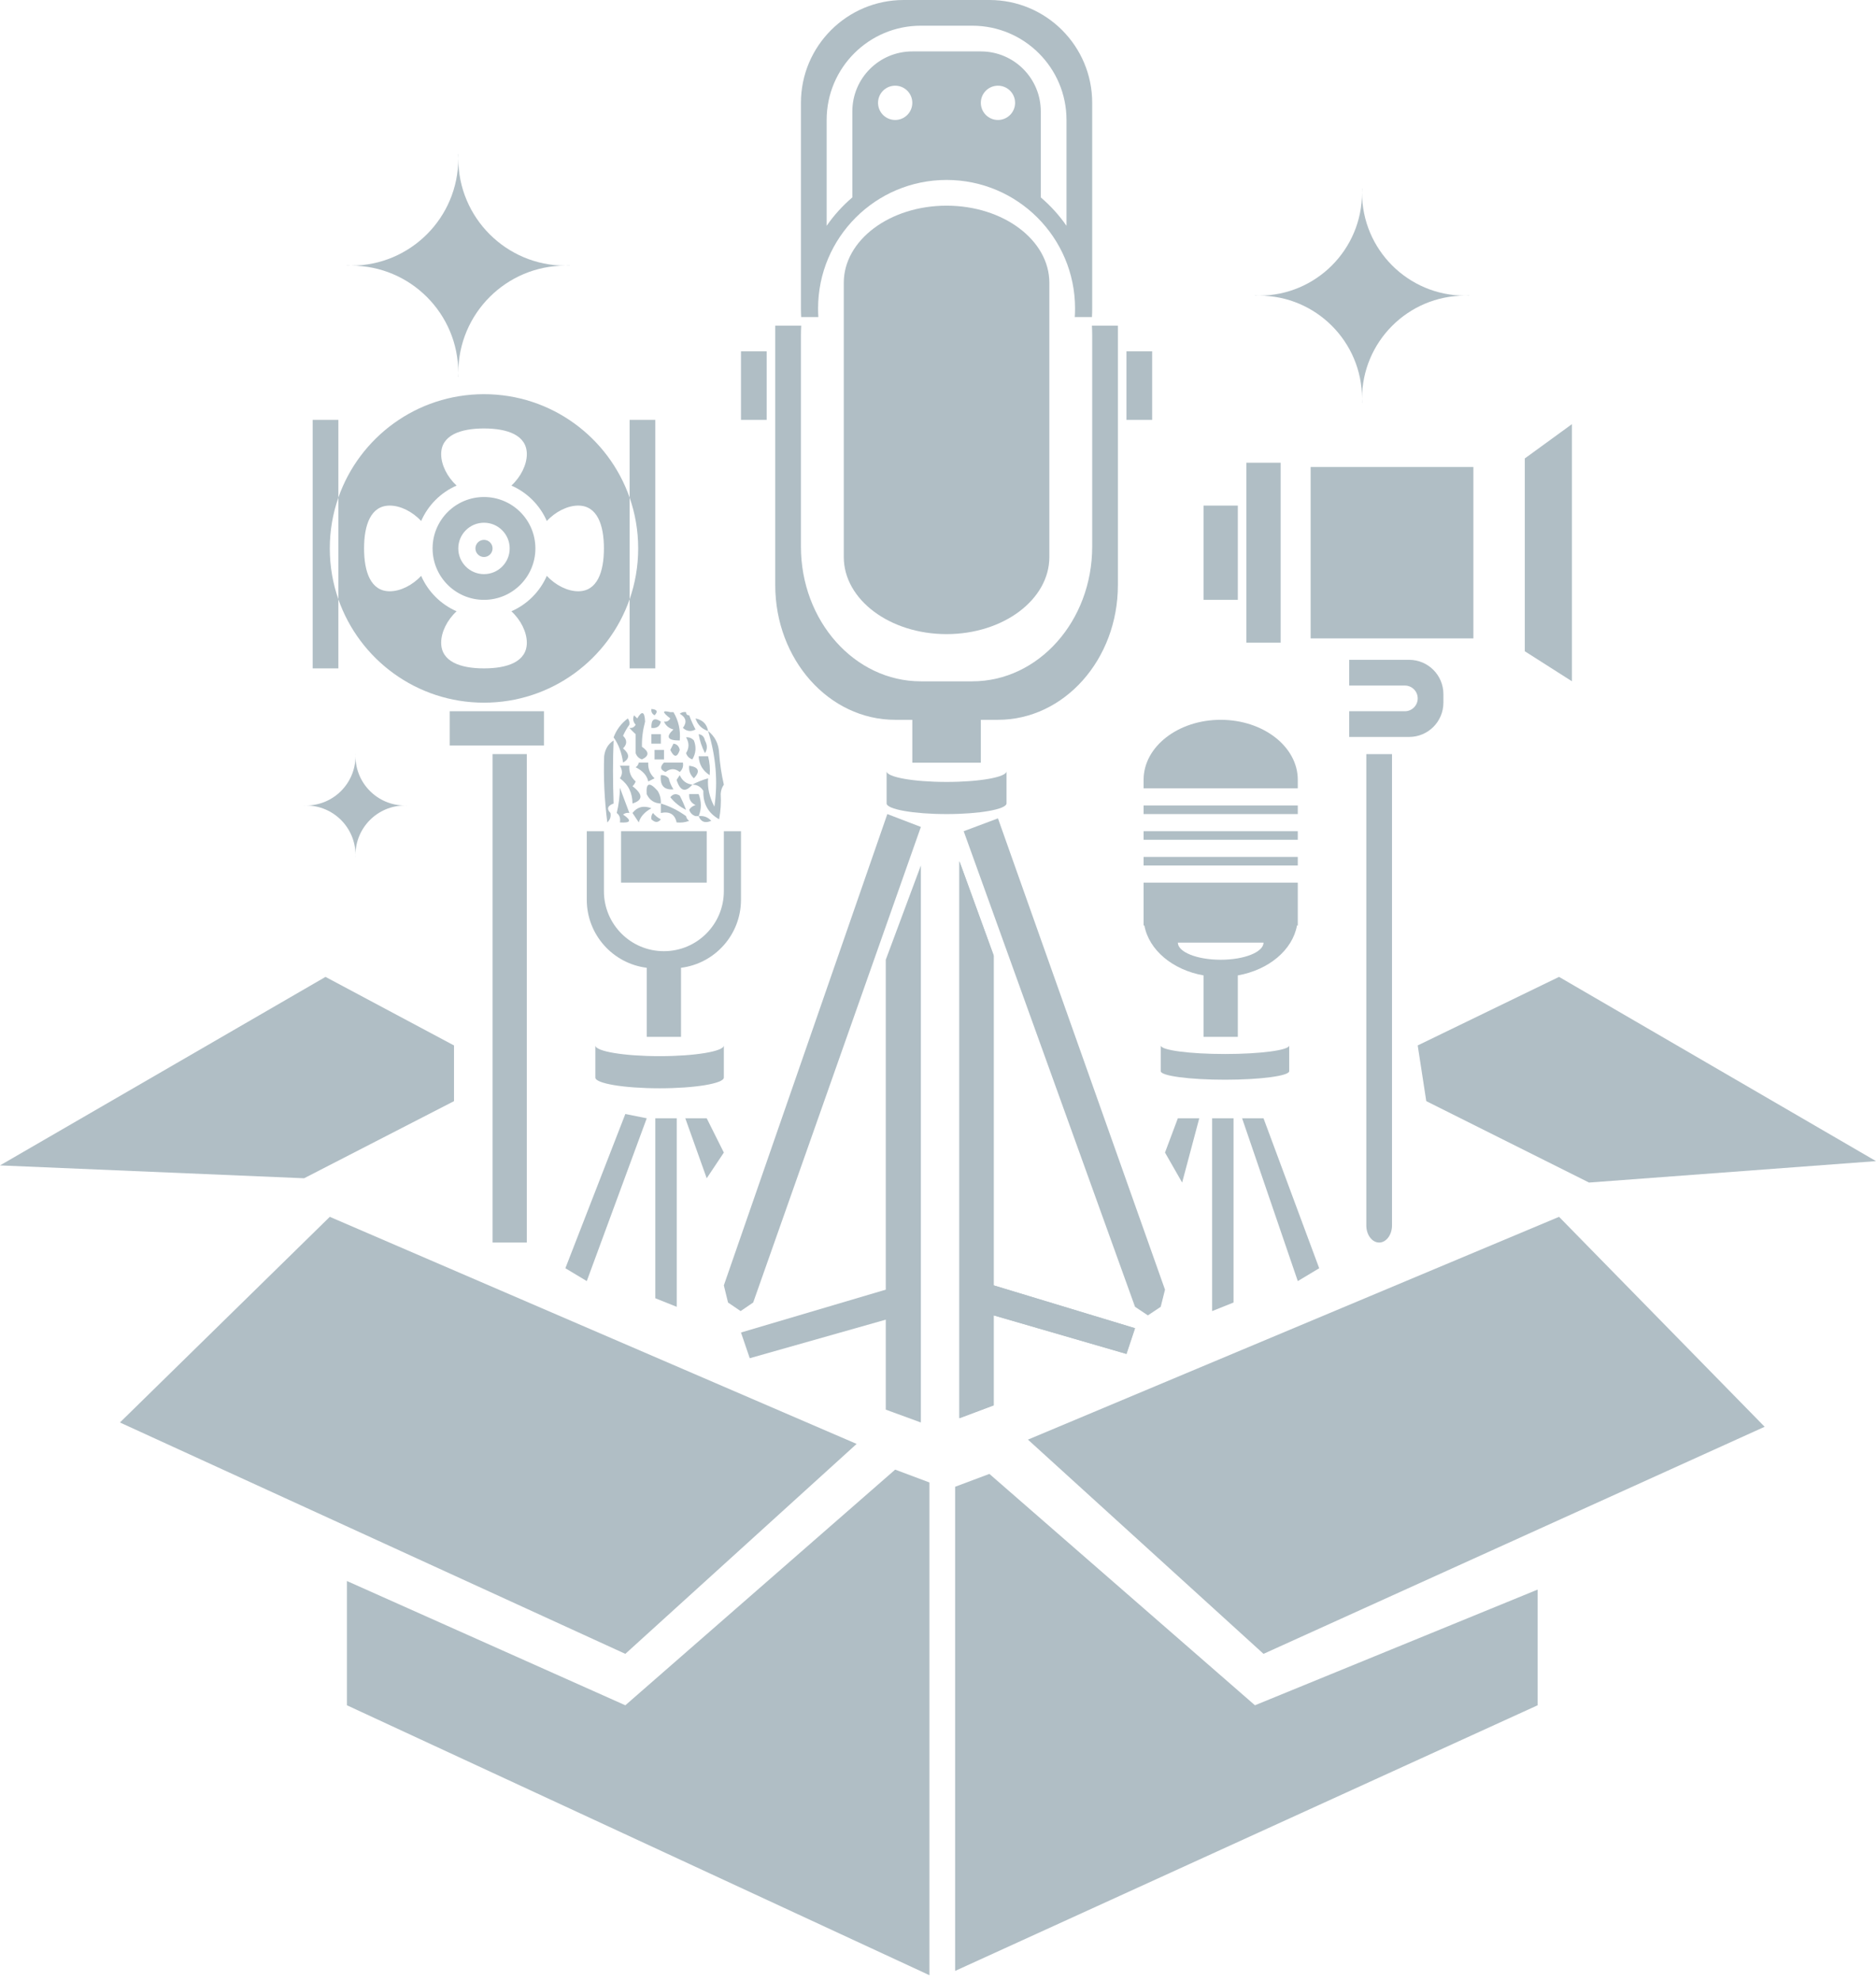 <svg width="198" height="209" viewBox="0 0 198 209" fill="none" xmlns="http://www.w3.org/2000/svg">
<path d="M99.904 82.5C103.399 82.5 106.233 81.994 106.233 81.37V84.76C106.233 85.385 103.399 85.89 99.904 85.89C96.409 85.89 93.575 85.385 93.575 84.76V81.37C93.575 81.994 96.409 82.5 99.904 82.5Z" fill="#B0BEC5"/>
<path d="M0 122.959L34.356 103.068L47.918 110.301V116.178L32.096 124.315L0 122.959Z" fill="#B0BEC5"/>
<path d="M12.658 150.082L34.808 128.384L90.411 152.342L66 174.493L12.658 150.082Z" fill="#B0BEC5"/>
<path d="M164.548 128.384L108.493 151.89L133.356 174.493L186.247 150.534L164.548 128.384Z" fill="#B0BEC5"/>
<path d="M198 122.507L164.548 103.068L149.63 110.301L150.534 116.178L167.712 124.767L198 122.507Z" fill="#B0BEC5"/>
<path d="M36.616 166.808V179.918L98.096 208.397V156.411L94.48 155.055L66 179.918L36.616 166.808Z" fill="#B0BEC5"/>
<path d="M162.288 179.918L100.808 207.945V156.863L104.425 155.507L132.452 179.918L162.288 167.712V179.918Z" fill="#B0BEC5"/>
<path d="M155.507 49.274H138.329V67.356H155.507V49.274Z" fill="#B0BEC5"/>
<path d="M101.26 90.863V149.63L104.877 148.274V138.781L118.89 142.849L119.795 140.137L104.877 135.616V100.808L101.26 90.863Z" fill="#B0BEC5"/>
<path d="M97.192 91.315V150.082L93.487 148.726V139.233L79.132 143.301L78.206 140.589L93.487 136.068V101.26L97.192 91.315Z" fill="#B0BEC5"/>
<path d="M101.26 90.863V149.63L104.877 148.274V138.781L118.89 142.849L119.795 140.137L104.877 135.616V100.808L101.26 90.863Z" fill="#B0BEC5"/>
<path d="M105.329 86.343L101.712 87.699L119.795 137.877L121.151 138.781L122.507 137.877L122.959 136.068L105.329 86.343Z" fill="#B0BEC5"/>
<path d="M93.652 85.89L97.192 87.247L79.494 137.425L78.167 138.329L76.84 137.425L76.397 135.616L93.652 85.89Z" fill="#B0BEC5"/>
<path d="M65.548 87.699H74.589V93.123H65.548V87.699Z" fill="#B0BEC5"/>
<path fill-rule="evenodd" clip-rule="evenodd" d="M66.452 63.225C67.038 61.546 67.356 59.742 67.356 57.863C67.356 55.984 67.038 54.18 66.452 52.501V44.301H69.164V70.52H66.452V63.225ZM35.712 63.225V52.501C37.929 46.147 43.973 41.589 51.082 41.589C58.191 41.589 64.236 46.147 66.452 52.501V63.225C64.236 69.579 58.191 74.137 51.082 74.137C43.973 74.137 37.929 69.579 35.712 63.225ZM35.712 52.501V44.301H33V70.52H35.712V63.225C35.127 61.546 34.808 59.742 34.808 57.863C34.808 55.984 35.127 54.18 35.712 52.501ZM53.973 64.495C55.643 63.766 56.985 62.424 57.714 60.754C58.627 61.75 59.91 62.384 61.027 62.384C63.025 62.384 63.74 60.36 63.74 57.863C63.74 55.366 63.025 53.343 61.027 53.343C59.91 53.343 58.627 53.976 57.714 54.972C56.985 53.302 55.643 51.96 53.973 51.231C54.969 50.318 55.603 49.036 55.603 47.918C55.603 45.92 53.579 45.206 51.082 45.206C48.586 45.206 46.562 45.92 46.562 47.918C46.562 49.036 47.196 50.318 48.191 51.231C46.521 51.96 45.179 53.302 44.45 54.972C43.537 53.976 42.255 53.343 41.137 53.343C39.14 53.343 38.425 55.366 38.425 57.863C38.425 60.36 39.14 62.384 41.137 62.384C42.255 62.384 43.537 61.75 44.45 60.754C45.179 62.424 46.521 63.766 48.191 64.495C47.196 65.408 46.562 66.69 46.562 67.808C46.562 69.805 48.586 70.52 51.082 70.52C53.579 70.52 55.603 69.805 55.603 67.808C55.603 66.69 54.969 65.408 53.973 64.495ZM56.507 57.863C56.507 60.859 54.078 63.288 51.082 63.288C48.086 63.288 45.657 60.859 45.657 57.863C45.657 54.867 48.086 52.438 51.082 52.438C54.078 52.438 56.507 54.867 56.507 57.863ZM53.794 57.863C53.794 59.361 52.58 60.575 51.082 60.575C49.584 60.575 48.37 59.361 48.37 57.863C48.37 56.365 49.584 55.151 51.082 55.151C52.58 55.151 53.794 56.365 53.794 57.863ZM51.082 58.767C51.581 58.767 51.986 58.362 51.986 57.863C51.986 57.364 51.581 56.959 51.082 56.959C50.583 56.959 50.178 57.364 50.178 57.863C50.178 58.362 50.583 58.767 51.082 58.767Z" fill="#B0BEC5"/>
<path d="M47.466 75.041H57.411V78.657H47.466V75.041Z" fill="#B0BEC5"/>
<path d="M51.986 79.562H55.603V131.096H51.986V79.562Z" fill="#B0BEC5"/>
<path d="M78.206 37.069H80.918V44.301H78.206V37.069Z" fill="#B0BEC5"/>
<path d="M118.89 37.069H121.603V44.301H118.89V37.069Z" fill="#B0BEC5"/>
<path d="M127.027 53.343H130.644V63.288H127.027V53.343Z" fill="#B0BEC5"/>
<path d="M131.548 48.822H135.164V67.808H131.548V48.822Z" fill="#B0BEC5"/>
<path d="M165.904 44.753L160.932 48.37V68.712L165.904 71.877V44.753Z" fill="#B0BEC5"/>
<path d="M99.904 21.699C105.896 21.699 110.753 25.342 110.753 29.836V58.767C110.753 63.261 105.896 66.904 99.904 66.904C93.912 66.904 89.055 63.261 89.055 58.767V29.836C89.055 25.342 93.912 21.699 99.904 21.699Z" fill="#B0BEC5"/>
<path fill-rule="evenodd" clip-rule="evenodd" d="M84.534 10.849C84.534 4.857 89.392 0 95.384 0H104.425C110.417 0 115.274 4.857 115.274 10.849V32.548C115.274 32.851 115.265 33.153 115.248 33.452H113.436C113.456 33.153 113.466 32.852 113.466 32.548C113.466 25.058 107.394 18.986 99.904 18.986C92.414 18.986 86.343 25.058 86.343 32.548C86.343 32.852 86.353 33.153 86.372 33.452H84.56C84.543 33.153 84.534 32.851 84.534 32.548V10.849ZM87.247 23.826C88.016 22.712 88.929 21.704 89.959 20.829V11.753C89.959 8.258 92.792 5.425 96.288 5.425H103.521C107.016 5.425 109.849 8.258 109.849 11.753V20.829C110.879 21.704 111.792 22.712 112.562 23.826V12.658C112.562 7.165 108.109 2.712 102.616 2.712H97.192C91.699 2.712 87.247 7.165 87.247 12.658V23.826ZM96.288 10.849C96.288 11.848 95.478 12.658 94.48 12.658C93.481 12.658 92.671 11.848 92.671 10.849C92.671 9.851 93.481 9.041 94.48 9.041C95.478 9.041 96.288 9.851 96.288 10.849ZM105.329 12.658C106.327 12.658 107.137 11.848 107.137 10.849C107.137 9.851 106.327 9.041 105.329 9.041C104.33 9.041 103.521 9.851 103.521 10.849C103.521 11.848 104.33 12.658 105.329 12.658Z" fill="#B0BEC5"/>
<path d="M60.123 28.018C59.973 28.024 59.823 28.027 59.671 28.027C53.43 28.027 48.37 22.968 48.37 16.726C48.37 16.575 48.373 16.424 48.379 16.274H48.361C48.367 16.424 48.37 16.575 48.37 16.726C48.37 22.968 43.31 28.027 37.069 28.027C36.917 28.027 36.766 28.024 36.616 28.018V28.036C36.766 28.03 36.917 28.027 37.069 28.027C43.31 28.027 48.37 33.087 48.37 39.329C48.37 39.48 48.367 39.631 48.361 39.781H48.379C48.373 39.631 48.37 39.48 48.37 39.329C48.37 33.087 53.43 28.027 59.671 28.027C59.823 28.027 59.973 28.03 60.123 28.036V28.018Z" fill="#B0BEC5"/>
<path d="M42.945 84.982C42.876 84.985 42.806 84.986 42.737 84.986C39.856 84.986 37.52 82.651 37.52 79.77C37.52 79.7 37.522 79.631 37.525 79.562H37.517C37.519 79.631 37.52 79.7 37.52 79.77C37.52 82.651 35.185 84.986 32.304 84.986C32.235 84.986 32.165 84.985 32.096 84.982V84.99C32.165 84.988 32.235 84.986 32.304 84.986C35.185 84.986 37.52 87.322 37.52 90.202C37.52 90.272 37.519 90.342 37.517 90.411H37.525C37.522 90.342 37.52 90.272 37.52 90.202C37.52 87.322 39.856 84.986 42.737 84.986C42.806 84.986 42.876 84.988 42.945 84.99V84.982Z" fill="#B0BEC5"/>
<path d="M155.055 31.183C154.911 31.189 154.766 31.192 154.62 31.192C148.619 31.192 143.753 26.327 143.753 20.325C143.753 20.18 143.756 20.035 143.762 19.89H143.745C143.751 20.035 143.753 20.18 143.753 20.325C143.753 26.327 138.888 31.192 132.887 31.192C132.741 31.192 132.596 31.189 132.452 31.183V31.2C132.596 31.195 132.741 31.192 132.887 31.192C138.888 31.192 143.753 36.057 143.753 42.059C143.753 42.204 143.751 42.349 143.745 42.493H143.762C143.756 42.349 143.753 42.204 143.753 42.059C143.753 36.057 148.619 31.192 154.62 31.192C154.766 31.192 154.911 31.195 155.055 31.2V31.183Z" fill="#B0BEC5"/>
<path d="M130.192 117.986H127.932V138.329L130.192 137.425V117.986Z" fill="#B0BEC5"/>
<path d="M71.425 117.986H69.164V136.973L71.425 137.877V117.986Z" fill="#B0BEC5"/>
<path d="M74.589 117.986H72.329L74.589 124.315L76.397 121.603L74.589 117.986Z" fill="#B0BEC5"/>
<path d="M124.315 117.986H126.575L124.767 124.767L122.959 121.603L124.315 117.986Z" fill="#B0BEC5"/>
<path d="M146.918 79.562H144.205V129.288C144.205 130.286 144.813 131.096 145.562 131.096C146.311 131.096 146.918 130.286 146.918 129.288V79.562Z" fill="#B0BEC5"/>
<path d="M133.356 117.986H131.096L136.973 135.164L139.233 133.808L133.356 117.986Z" fill="#B0BEC5"/>
<path d="M59.671 133.808L66 117.534L68.26 117.986L61.931 135.164L59.671 133.808Z" fill="#B0BEC5"/>
<path d="M61.931 87.699H63.74V94.027C63.74 97.523 66.573 100.356 70.069 100.356C73.564 100.356 76.397 97.523 76.397 94.027V87.699H78.206V94.931C78.206 98.62 75.445 101.663 71.877 102.108V109.397H68.26V102.108C64.692 101.663 61.931 98.62 61.931 94.931V87.699Z" fill="#B0BEC5"/>
<path d="M81.822 61.733V34.356H84.564C84.544 34.681 84.534 35.009 84.534 35.34V57.673C84.534 65.522 90.201 71.885 97.192 71.885H102.616C109.607 71.885 115.274 65.522 115.274 57.673V35.34C115.274 35.009 115.264 34.681 115.244 34.356H117.986V61.733C117.986 69.582 112.319 75.945 105.329 75.945H103.521V80.466H96.288V75.945H94.48C87.489 75.945 81.822 69.582 81.822 61.733Z" fill="#B0BEC5"/>
<path d="M128.836 75.945C133.329 75.945 136.973 78.779 136.973 82.274V83.178H120.699V82.274C120.699 78.779 124.342 75.945 128.836 75.945Z" fill="#B0BEC5"/>
<path d="M120.699 91.315V90.411H136.973V91.315H120.699Z" fill="#B0BEC5"/>
<path d="M136.973 87.699V88.603H120.699V87.699H136.973Z" fill="#B0BEC5"/>
<path d="M136.973 85.89V84.986H120.699V85.89H136.973Z" fill="#B0BEC5"/>
<path fill-rule="evenodd" clip-rule="evenodd" d="M120.699 93.123V97.644H120.781C121.26 100.246 123.773 102.337 127.027 102.912V109.397H130.644V102.912C133.898 102.337 136.412 100.246 136.89 97.644H136.973V93.123H120.699ZM128.836 101.26C131.332 101.26 133.356 100.451 133.356 99.452H124.315C124.315 100.451 126.339 101.26 128.836 101.26Z" fill="#B0BEC5"/>
<path d="M148.726 69.616H142.397V72.329H148.274C149.023 72.329 149.63 72.936 149.63 73.685C149.63 74.434 149.023 75.041 148.274 75.041H142.397V77.753H148.726C150.723 77.753 152.342 76.134 152.342 74.137V73.233C152.342 71.236 150.723 69.616 148.726 69.616Z" fill="#B0BEC5"/>
<path d="M129.288 111.205C133.033 111.205 136.068 110.801 136.068 110.301V113.014C136.068 113.513 133.033 113.918 129.288 113.918C125.543 113.918 122.507 113.513 122.507 113.014V110.301C122.507 110.801 125.543 111.205 129.288 111.205Z" fill="#B0BEC5"/>
<path d="M69.616 111.432C73.361 111.432 76.397 110.926 76.397 110.301V113.692C76.397 114.316 73.361 114.822 69.616 114.822C65.871 114.822 62.836 114.316 62.836 113.692V110.301C62.836 110.926 65.871 111.432 69.616 111.432Z" fill="#B0BEC5"/>
<path fill-rule="evenodd" clip-rule="evenodd" d="M69.748 76.133C69.642 76.647 69.309 76.869 68.751 76.798C68.719 75.884 69.051 75.663 69.748 76.133Z" fill="#B0BEC5"/>
<path fill-rule="evenodd" clip-rule="evenodd" d="M68.751 77.463C69.084 77.463 69.416 77.463 69.748 77.463C69.748 77.795 69.748 78.127 69.748 78.46C69.416 78.46 69.084 78.46 68.751 78.46C68.751 78.127 68.751 77.795 68.751 77.463Z" fill="#B0BEC5"/>
<path fill-rule="evenodd" clip-rule="evenodd" d="M69.084 79.125C69.416 79.125 69.748 79.125 70.081 79.125C70.081 79.457 70.081 79.79 70.081 80.122C69.748 80.122 69.416 80.122 69.084 80.122C69.084 79.79 69.084 79.457 69.084 79.125Z" fill="#B0BEC5"/>
<path fill-rule="evenodd" clip-rule="evenodd" d="M69.748 81.784C70.079 81.756 70.356 81.867 70.579 82.117C70.682 82.538 70.848 82.926 71.078 83.28C70.083 83.366 69.64 82.867 69.748 81.784Z" fill="#B0BEC5"/>
<path fill-rule="evenodd" clip-rule="evenodd" d="M68.751 74.803C69.362 74.849 69.472 75.071 69.084 75.468C68.818 75.316 68.707 75.094 68.751 74.803Z" fill="#B0BEC5"/>
<path fill-rule="evenodd" clip-rule="evenodd" d="M69.748 84.776C70.711 85.075 71.597 85.519 72.408 86.106C72.445 86.311 72.555 86.478 72.74 86.605C72.311 86.768 71.867 86.823 71.411 86.771C71.228 85.912 70.674 85.58 69.748 85.774C69.748 85.441 69.748 85.109 69.748 84.776Z" fill="#B0BEC5"/>
<path fill-rule="evenodd" clip-rule="evenodd" d="M70.746 75.135C70.856 75.135 70.968 75.135 71.078 75.135C71.618 76.038 71.84 77.035 71.743 78.127C70.454 78.133 70.233 77.746 71.078 76.964C70.599 76.839 70.266 76.562 70.081 76.133C70.372 76.176 70.594 76.066 70.746 75.8C69.871 75.133 69.871 74.911 70.746 75.135Z" fill="#B0BEC5"/>
<path fill-rule="evenodd" clip-rule="evenodd" d="M72.408 75.135C72.408 75.357 72.519 75.468 72.74 75.468C72.929 75.977 73.15 76.475 73.405 76.964C72.925 77.224 72.482 77.168 72.076 76.798C72.527 76.197 72.416 75.699 71.743 75.302C71.941 75.147 72.162 75.092 72.408 75.135Z" fill="#B0BEC5"/>
<path fill-rule="evenodd" clip-rule="evenodd" d="M73.405 75.8C74.161 75.952 74.604 76.395 74.735 77.13C74.07 76.909 73.627 76.465 73.405 75.8Z" fill="#B0BEC5"/>
<path fill-rule="evenodd" clip-rule="evenodd" d="M72.408 77.795C72.739 77.766 73.016 77.877 73.239 78.127C73.508 78.819 73.452 79.484 73.073 80.122C72.74 80.011 72.519 79.79 72.408 79.457C72.752 78.916 72.752 78.362 72.408 77.795Z" fill="#B0BEC5"/>
<path fill-rule="evenodd" clip-rule="evenodd" d="M73.738 77.463C74.099 77.502 74.32 77.724 74.403 78.127C74.671 78.621 74.671 79.065 74.403 79.457C74.078 78.822 73.856 78.157 73.738 77.463Z" fill="#B0BEC5"/>
<path fill-rule="evenodd" clip-rule="evenodd" d="M71.078 78.46C71.439 78.5 71.661 78.722 71.743 79.125C71.476 79.942 71.143 79.942 70.746 79.125C70.866 78.898 70.977 78.676 71.078 78.46Z" fill="#B0BEC5"/>
<path fill-rule="evenodd" clip-rule="evenodd" d="M74.735 77.13C75.464 77.702 75.852 78.478 75.899 79.457C75.98 80.584 76.147 81.692 76.397 82.782C76.189 83.087 76.078 83.419 76.065 83.779C76.119 84.672 76.064 85.559 75.899 86.439C74.745 85.796 74.191 84.799 74.236 83.447C73.965 83.007 73.577 82.785 73.073 82.782C73.57 82.514 74.125 82.292 74.735 82.117C74.652 83.109 74.873 84.106 75.4 85.109C75.785 82.459 75.563 79.799 74.735 77.13Z" fill="#B0BEC5"/>
<path fill-rule="evenodd" clip-rule="evenodd" d="M70.081 80.455C70.746 80.455 71.411 80.455 72.076 80.455C72.148 80.845 72.038 81.178 71.743 81.452C71.255 81.055 70.757 81.055 70.247 81.452C69.688 81.227 69.632 80.895 70.081 80.455Z" fill="#B0BEC5"/>
<path fill-rule="evenodd" clip-rule="evenodd" d="M73.738 79.79C74.07 79.79 74.403 79.79 74.735 79.79C74.906 80.459 74.961 81.124 74.901 81.784C74.174 81.323 73.786 80.658 73.738 79.79Z" fill="#B0BEC5"/>
<path fill-rule="evenodd" clip-rule="evenodd" d="M72.74 80.787C73.761 80.941 73.927 81.384 73.239 82.117C72.844 81.763 72.678 81.32 72.74 80.787Z" fill="#B0BEC5"/>
<path fill-rule="evenodd" clip-rule="evenodd" d="M73.073 82.782C72.34 83.645 71.786 83.479 71.411 82.283C71.521 82.117 71.632 81.951 71.743 81.784C72.003 82.379 72.447 82.711 73.073 82.782Z" fill="#B0BEC5"/>
<path fill-rule="evenodd" clip-rule="evenodd" d="M72.408 85.441C71.763 85.13 71.209 84.687 70.746 84.112C71.033 83.751 71.366 83.696 71.743 83.945C71.998 84.434 72.219 84.933 72.408 85.441Z" fill="#B0BEC5"/>
<path fill-rule="evenodd" clip-rule="evenodd" d="M73.738 86.106C73.627 86.106 73.516 86.106 73.405 86.106C73.073 85.996 72.851 85.774 72.74 85.441C72.879 85.201 73.101 85.035 73.405 84.943C72.915 84.707 72.694 84.319 72.74 83.779C73.073 83.779 73.405 83.779 73.738 83.779C74.049 84.58 74.049 85.356 73.738 86.106Z" fill="#B0BEC5"/>
<path fill-rule="evenodd" clip-rule="evenodd" d="M73.738 86.106C74.271 86.044 74.714 86.21 75.067 86.605C74.415 86.885 73.972 86.719 73.738 86.106Z" fill="#B0BEC5"/>
<path fill-rule="evenodd" clip-rule="evenodd" d="M68.086 76.133C67.844 77.031 67.733 77.917 67.754 78.792C68.53 79.315 68.53 79.758 67.754 80.122C67.421 80.011 67.2 79.79 67.089 79.457C67.089 78.792 67.089 78.127 67.089 77.463C66.842 77.236 66.62 77.014 66.424 76.798C66.715 76.841 66.937 76.731 67.089 76.465C66.814 76.149 66.759 75.817 66.923 75.468C67.033 75.579 67.144 75.69 67.255 75.8C67.759 74.952 68.036 75.063 68.086 76.133Z" fill="#B0BEC5"/>
<path fill-rule="evenodd" clip-rule="evenodd" d="M66.424 76.465C66.175 76.808 65.954 77.196 65.759 77.629C66.202 78.072 66.202 78.516 65.759 78.959C66.472 79.563 66.472 80.062 65.759 80.455C65.619 79.419 65.287 78.532 64.762 77.795C65.06 76.996 65.559 76.331 66.258 75.8C66.412 75.998 66.468 76.22 66.424 76.465Z" fill="#B0BEC5"/>
<path fill-rule="evenodd" clip-rule="evenodd" d="M64.762 78.127C64.678 80.205 64.678 82.422 64.762 84.776C64.118 85.013 64.008 85.346 64.429 85.774C64.502 86.164 64.391 86.497 64.097 86.771C63.796 84.394 63.685 82.067 63.764 79.79C63.859 79.039 64.191 78.485 64.762 78.127Z" fill="#B0BEC5"/>
<path fill-rule="evenodd" clip-rule="evenodd" d="M67.421 80.455C67.754 80.455 68.086 80.455 68.419 80.455C68.38 81.114 68.602 81.668 69.084 82.117C68.862 82.228 68.64 82.339 68.419 82.449C68.287 81.826 67.844 81.328 67.089 80.953C67.274 80.826 67.384 80.66 67.421 80.455Z" fill="#B0BEC5"/>
<path fill-rule="evenodd" clip-rule="evenodd" d="M65.427 80.787C65.759 80.787 66.091 80.787 66.424 80.787C66.367 81.449 66.588 82.003 67.089 82.449C67.019 82.644 66.908 82.81 66.756 82.948C67.877 83.811 67.877 84.421 66.756 84.776C66.753 83.649 66.309 82.763 65.427 82.117C65.713 81.709 65.713 81.266 65.427 80.787Z" fill="#B0BEC5"/>
<path fill-rule="evenodd" clip-rule="evenodd" d="M69.748 84.776C69.053 84.756 68.554 84.424 68.252 83.779C68.166 82.577 68.554 82.466 69.416 83.447C69.664 83.858 69.775 84.301 69.748 84.776Z" fill="#B0BEC5"/>
<path fill-rule="evenodd" clip-rule="evenodd" d="M66.424 85.774C66.178 85.73 65.957 85.786 65.759 85.94C66.701 86.574 66.59 86.851 65.427 86.771C65.505 86.342 65.395 86.009 65.094 85.774C65.307 84.881 65.418 83.995 65.427 83.114C65.761 84.008 66.094 84.895 66.424 85.774Z" fill="#B0BEC5"/>
<path fill-rule="evenodd" clip-rule="evenodd" d="M67.421 86.771C67.2 86.439 66.978 86.106 66.756 85.774C67.259 85.128 67.924 84.962 68.751 85.275C68.025 85.676 67.582 86.174 67.421 86.771Z" fill="#B0BEC5"/>
<path fill-rule="evenodd" clip-rule="evenodd" d="M69.748 86.439C69.466 86.813 69.134 86.813 68.751 86.439C68.707 86.193 68.763 85.971 68.917 85.774C69.153 86.067 69.43 86.288 69.748 86.439Z" fill="#B0BEC5"/>
</svg>
